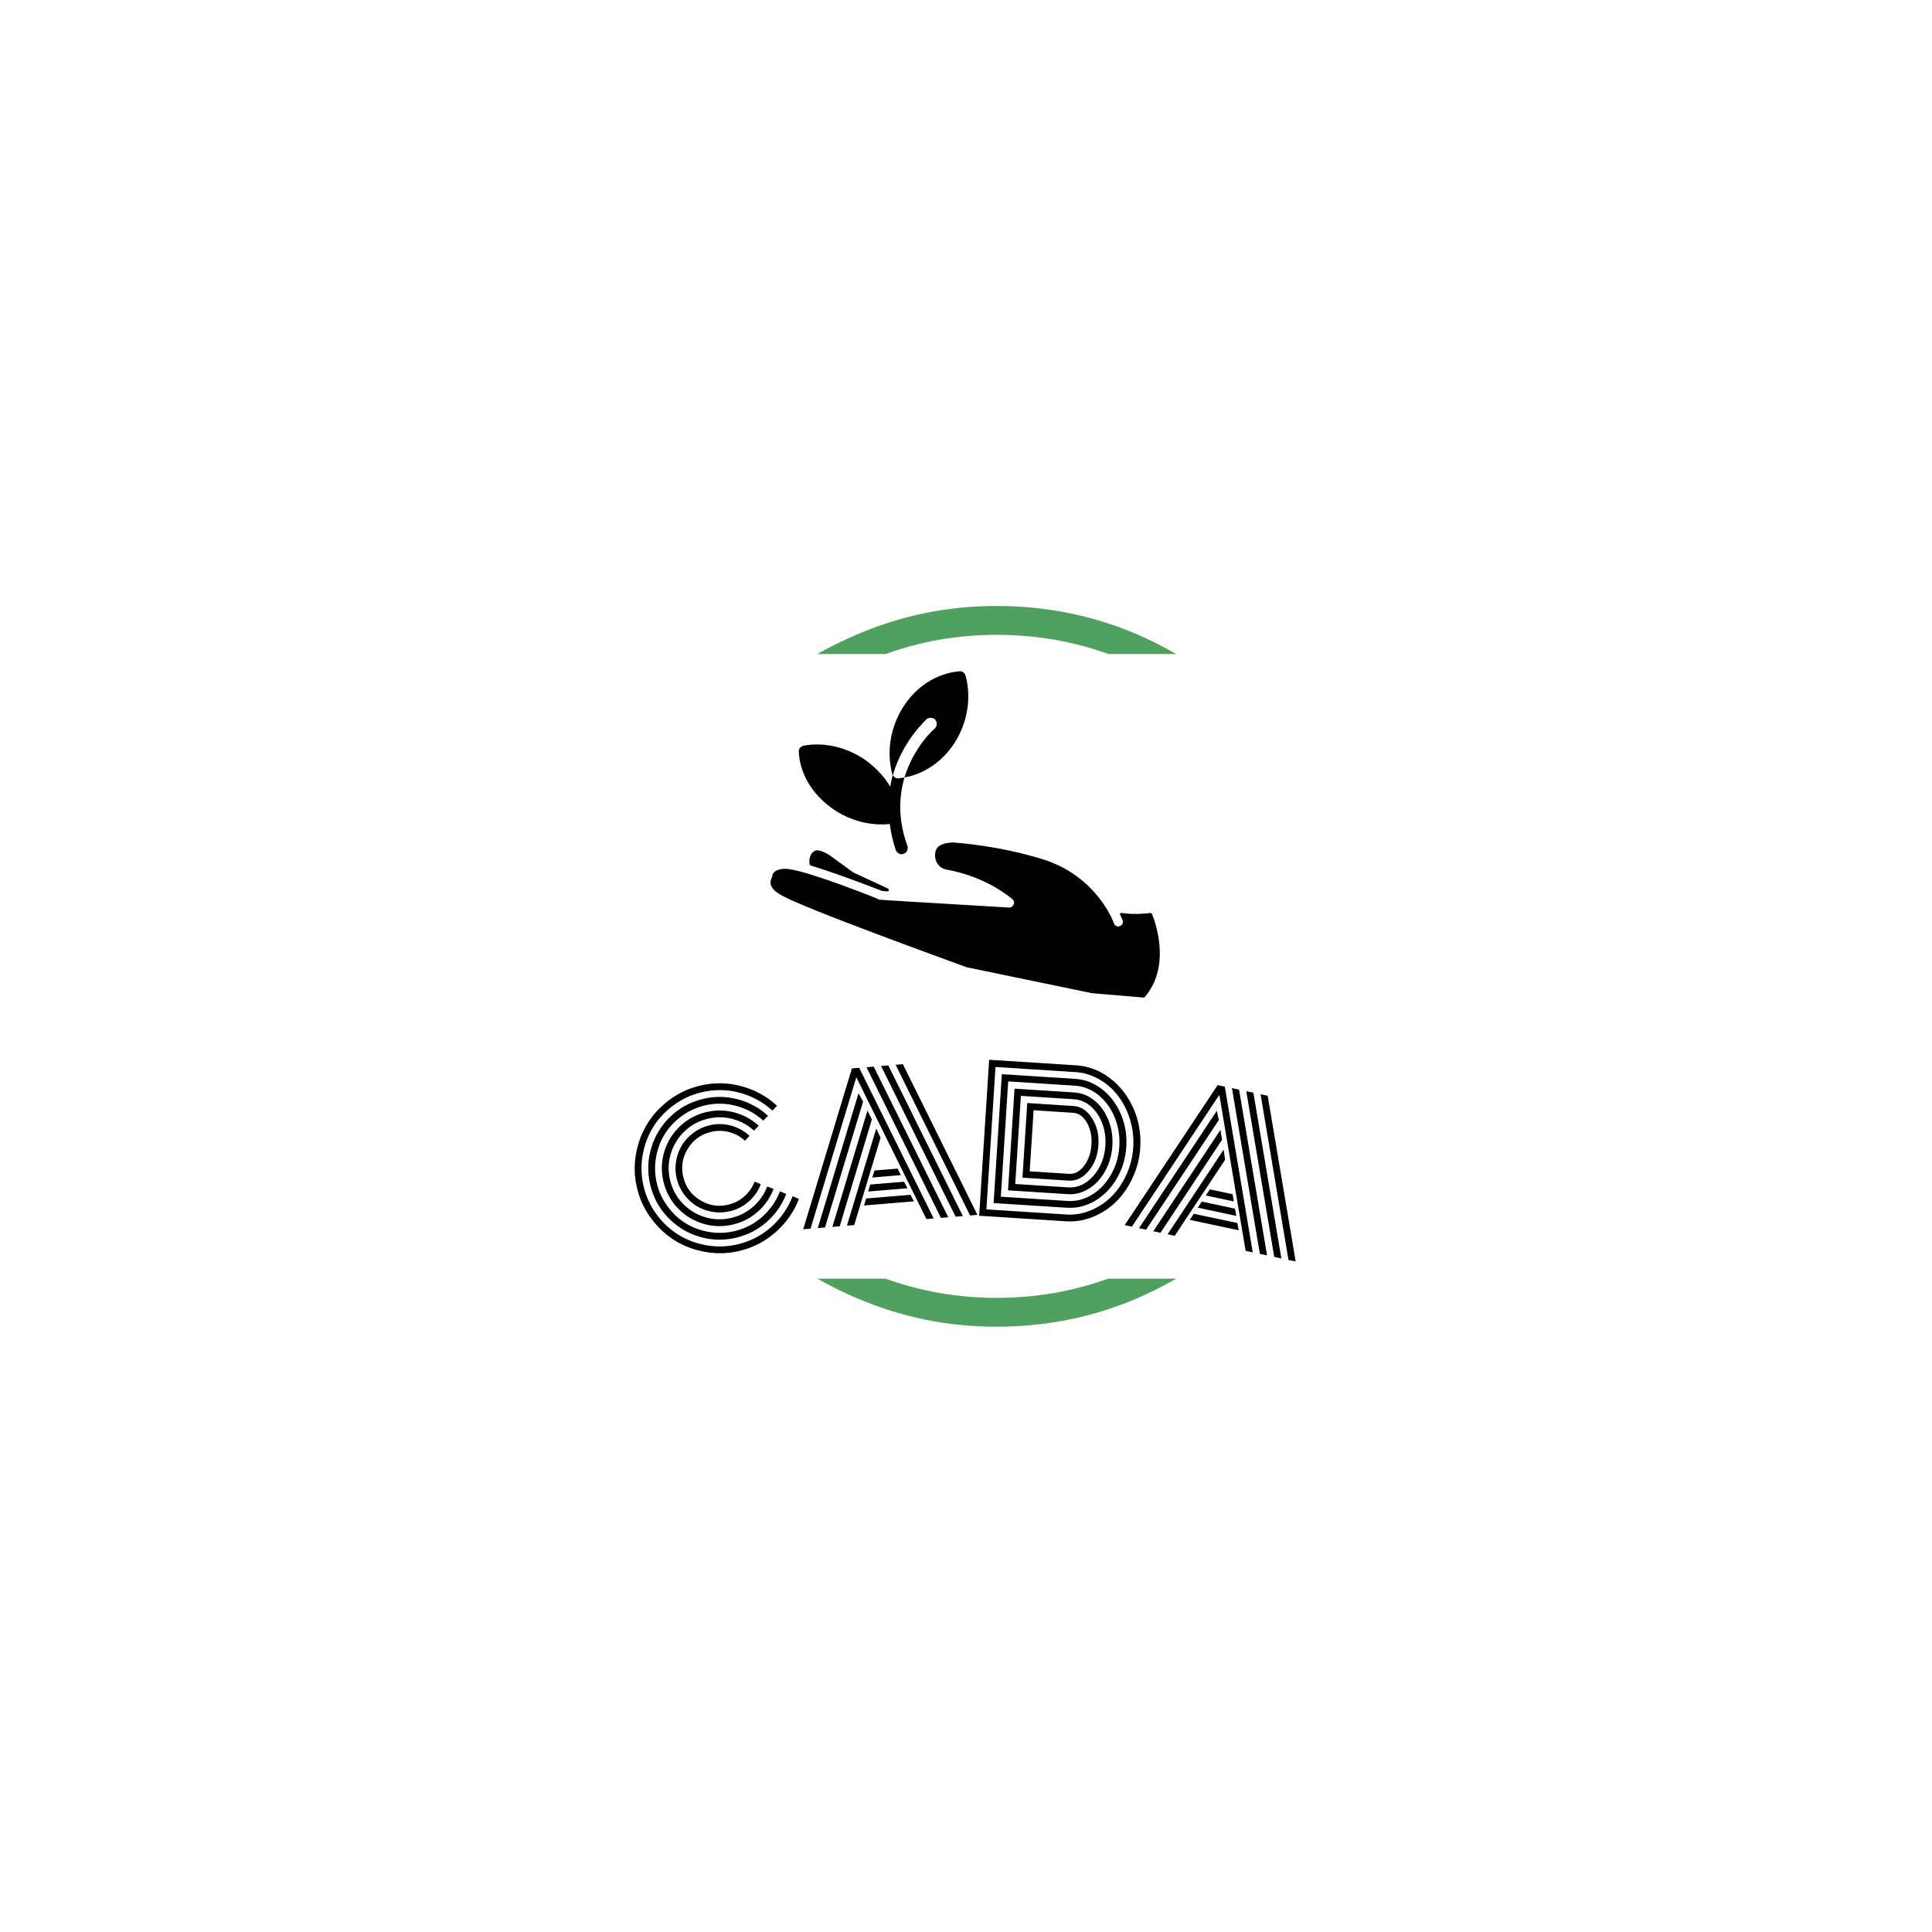 <svg xmlns="http://www.w3.org/2000/svg" version="1.1" xmlns:xlink="http://www.w3.org/1999/xlink" xmlns:svgjs="http://svgjs.dev/svgjs" width="1000" height="1000" viewBox="0 0 1000 1000"><rect width="1000" height="1000" fill="#ffffff"></rect><g transform="matrix(0.7,0,0,0.7,149.576,282.127)"><svg viewBox="0 0 396 247" data-background-color="#ffffff" preserveAspectRatio="xMidYMid meet" height="623" width="1000" xmlns="http://www.w3.org/2000/svg" xmlns:xlink="http://www.w3.org/1999/xlink"><defs></defs><g id="tight-bounds" transform="matrix(1,0,0,1,0.24,-0.1)"><svg viewBox="0 0 395.52 247.2" height="247.2" width="395.52"><g><svg></svg></g><g><svg viewBox="0 0 395.52 247.2" height="247.2" width="395.52"><g><path d="M206.919 26.41c-11.243 0-22.076 1.877-32.499 5.631l-20.004 0c3.66-2.075 7.491-3.968 11.492-5.679 13.013-5.609 26.683-8.414 41.011-8.414 17.853 0 34.44 4.151 49.761 12.453 0.989 0.535 1.965 1.081 2.93 1.64l-19.856 0c-10.398-3.754-21.343-5.631-32.835-5.631zM206.919 220.79c11.443 0 22.352-1.877 32.727-5.631l19.968 0c-0.998 0.576-2.008 1.139-3.03 1.688-15.353 8.269-31.908 12.404-49.665 12.405-14.327 0-27.997-2.805-41.011-8.414-4.001-1.711-7.832-3.604-11.492-5.679l20.004 0c10.422 3.754 21.255 5.631 32.499 5.631z" fill="#50a060" data-fill-palette-color="tertiary"></path></g><g transform="matrix(1,0,0,1,100.874,37.08)"><svg viewBox="0 0 193.772 173.04" height="173.04" width="193.772"><g><svg viewBox="0 0 395.52 353.202" height="173.04" width="193.772"><g transform="matrix(1,0,0,1,0,232.503)"><svg viewBox="0 0 395.52 120.699" height="120.699" width="395.52"><g><svg viewBox="0 0 395.52 120.699" height="120.699" width="395.52"><g><svg viewBox="0 0 395.52 120.699" height="120.699" width="395.52"><g transform="matrix(1,0,0,1,0,0)"><svg width="395.52" viewBox="0.137 -35.579 168.996 51.572" height="120.699" data-palette-color="#50a060"><path d="M29.498-16.123v0l-1.167 1.24c-1.145-1.052-2.482-1.785-4.011-2.198-1.521-0.409-3.073-0.426-4.657-0.053v0c-2.57 0.606-4.549 2.031-5.937 4.276-1.389 2.245-1.78 4.653-1.174 7.223 0.606 2.57 2.031 4.549 4.276 5.937 2.245 1.389 4.653 1.78 7.222 1.174v0c1.583-0.373 2.963-1.089 4.138-2.147 1.183-1.053 2.052-2.306 2.607-3.758v0l1.585 0.664c-0.652 1.709-1.674 3.182-3.067 4.422-1.394 1.233-3.016 2.067-4.866 2.503v0c-1.486 0.35-2.975 0.397-4.467 0.139-1.492-0.258-2.848-0.764-4.067-1.518-1.219-0.754-2.277-1.741-3.174-2.961-0.897-1.22-1.521-2.573-1.871-4.058-0.35-1.486-0.397-2.975-0.139-4.468 0.258-1.492 0.764-2.848 1.518-4.066 0.754-1.219 1.741-2.277 2.96-3.174 1.22-0.897 2.573-1.521 4.059-1.872v0c1.862-0.439 3.693-0.415 5.493 0.072 1.801 0.493 3.381 1.367 4.739 2.623zM31.837-18.709v0l-1.196 1.248c-1.554-1.421-3.37-2.411-5.447-2.97-2.07-0.56-4.179-0.587-6.327-0.08v0c-2.304 0.543-4.292 1.611-5.964 3.204-1.672 1.593-2.848 3.493-3.526 5.701-0.678 2.208-0.746 4.464-0.203 6.767 0.543 2.304 1.611 4.292 3.204 5.964 1.593 1.672 3.493 2.848 5.701 3.526 2.208 0.678 4.464 0.746 6.767 0.202v0c2.148-0.506 4.025-1.476 5.633-2.91 1.612-1.442 2.798-3.153 3.557-5.133v0l1.609 0.638c-0.86 2.251-2.201 4.187-4.024 5.809-1.823 1.622-3.948 2.718-6.375 3.29v0c-2.602 0.613-5.158 0.538-7.667-0.227-2.509-0.765-4.666-2.099-6.471-4.002-1.806-1.91-3.016-4.162-3.627-6.758-0.613-2.602-0.538-5.158 0.227-7.667 0.765-2.509 2.099-4.666 4.002-6.471 1.903-1.805 4.156-3.014 6.758-3.627v0c2.427-0.572 4.818-0.54 7.173 0.097 2.356 0.637 4.421 1.77 6.196 3.399zM34.216-21.253v0l-1.195 1.248c-1.982-1.814-4.293-3.074-6.932-3.781-2.641-0.713-5.314-0.751-8.02-0.112v0c-2.174 0.512-4.156 1.428-5.948 2.748-1.787 1.312-3.228 2.853-4.325 4.625-1.096 1.772-1.832 3.75-2.207 5.935-0.382 2.186-0.316 4.369 0.198 6.549 0.512 2.174 1.428 4.156 2.748 5.948 1.312 1.787 2.853 3.228 4.626 4.324 1.772 1.096 3.75 1.832 5.935 2.208 2.192 0.38 4.376 0.314 6.549-0.198v0c2.725-0.642 5.103-1.874 7.132-3.695 2.038-1.816 3.538-3.978 4.502-6.486v0l1.599 0.681c-1.067 2.765-2.725 5.146-4.974 7.142-2.25 1.989-4.871 3.337-7.862 4.041v0c-3.212 0.757-6.368 0.662-9.468-0.285-3.094-0.949-5.756-2.599-7.989-4.949-2.231-2.344-3.725-5.122-4.482-8.334-0.757-3.212-0.662-6.368 0.286-9.468 0.947-3.1 2.593-5.765 4.937-7.996 2.352-2.226 5.134-3.717 8.346-4.474v0c3.004-0.708 5.963-0.666 8.876 0.127 2.918 0.785 5.474 2.186 7.668 4.202zM36.526-23.832v0l-1.186 1.246c-2.401-2.194-5.195-3.717-8.381-4.569-3.187-0.851-6.416-0.892-9.687-0.121v0c-2.628 0.62-5.025 1.726-7.19 3.318-2.159 1.591-3.903 3.461-5.232 5.611-1.329 2.149-2.223 4.545-2.683 7.187-0.459 2.643-0.378 5.281 0.243 7.915 0.62 2.628 1.726 5.025 3.318 7.191 1.591 2.159 3.461 3.903 5.61 5.232 2.149 1.329 4.545 2.223 7.188 2.683 2.649 0.458 5.288 0.377 7.915-0.243v0c3.27-0.771 6.143-2.256 8.618-4.456 2.473-2.206 4.294-4.827 5.461-7.863v0l1.606 0.711c-1.275 3.28-3.252 6.106-5.933 8.477-2.679 2.378-5.797 3.986-9.353 4.825v0c-2.868 0.676-5.735 0.76-8.602 0.25-2.872-0.501-5.474-1.473-7.807-2.916-2.333-1.443-4.366-3.337-6.097-5.683-1.736-2.337-2.942-4.94-3.618-7.808-0.676-2.868-0.76-5.739-0.252-8.612 0.503-2.865 1.476-5.464 2.918-7.798 1.443-2.333 3.337-4.366 5.683-6.096 2.337-1.736 4.94-2.942 7.808-3.618v0c3.569-0.841 7.084-0.793 10.545 0.144 3.461 0.938 6.497 2.602 9.108 4.993zM68.196-6.077l-7.305 0.605 0.554-1.791 5.91-0.49zM69.879-2.724l-10.046 0.832 0.524-1.789 8.641-0.716zM71.521 0.622l-12.747 1.056 0.524-1.79 11.351-0.94zM56.8-31.111l-11.703 38.718-1.873 0.155 12.446-41.128 1.874-0.155 19.035 38.52-1.853 0.153zM46.951 7.454l10.41-34.468 1.169 2.131-9.735 32.184zM50.678 7.145l8.984-29.754 1.114 2.306-8.224 27.293zM54.405 6.836l7.486-24.833 1.108 2.357-6.74 22.322zM68.706-34.446l19.055 38.518-1.874 0.156-19.035-38.52zM63.125-33.983l1.853-0.154 19.056 38.518-1.854 0.154zM59.398-33.675l1.853-0.153 19.056 38.518-1.874 0.155zM111.109-4.677l-11.826-0.756 1.22-19.081c0 0 3.942 0.252 11.826 0.756v0c1.909 0.122 3.49 1.162 4.741 3.119 1.257 1.964 1.802 4.254 1.635 6.869v0c-0.169 2.635-1.001 4.839-2.498 6.614-1.49 1.775-3.189 2.602-5.098 2.479zM102.129-22.667l-0.999 15.609 10.09 0.645c1.43 0.091 2.703-0.592 3.818-2.051 1.116-1.465 1.742-3.272 1.88-5.421v0c0.139-2.169-0.252-4.044-1.173-5.626-0.921-1.582-2.097-2.419-3.527-2.51v0zM98.877-26.352l-1.441 22.534 13.562 0.868c2.388 0.153 4.518-0.82 6.39-2.918 1.864-2.092 2.895-4.688 3.093-7.789v0c0.131-2.042-0.145-3.954-0.826-5.734-0.687-1.788-1.667-3.226-2.94-4.317-1.28-1.084-2.705-1.676-4.275-1.776v0zM110.887-1.214l-15.298-0.978 1.663-26.007 15.299 0.978c1.876 0.12 3.589 0.811 5.138 2.073 1.55 1.255 2.736 2.914 3.559 4.977 0.83 2.057 1.17 4.267 1.019 6.628v0c-0.15 2.342-0.768 4.487-1.854 6.435-1.08 1.948-2.468 3.446-4.165 4.493-1.697 1.054-3.484 1.521-5.361 1.401zM95.636-30.046l-1.885 29.48 17.025 1.089c2.196 0.14 4.28-0.388 6.254-1.584 1.967-1.197 3.585-2.89 4.854-5.081 1.269-2.197 1.989-4.626 2.16-7.287v0c0.169-2.648-0.235-5.146-1.214-7.493-0.979-2.341-2.372-4.23-4.177-5.668-1.812-1.439-3.809-2.228-5.991-2.367v0zM110.665 2.259l-18.762-1.2 2.108-32.952 18.762 1.199c2.502 0.16 4.79 1.045 6.864 2.654 2.075 1.609 3.673 3.722 4.795 6.339 1.122 2.617 1.588 5.412 1.398 8.386-0.19 2.967-1.008 5.681-2.454 8.14-1.446 2.453-3.301 4.345-5.564 5.677-2.263 1.332-4.645 1.917-7.147 1.757zM92.385-33.731l-2.328 36.406 20.498 1.311c2.102 0.134 4.162-0.218 6.18-1.058 2.024-0.833 3.8-2.015 5.327-3.547 1.534-1.532 2.803-3.398 3.805-5.599 1.002-2.2 1.582-4.528 1.739-6.983 0.157-2.455-0.122-4.834-0.836-7.138-0.714-2.304-1.735-4.316-3.061-6.038-1.32-1.721-2.93-3.127-4.83-4.217-1.895-1.083-3.893-1.692-5.996-1.826v0zM110.444 5.722v0l-22.235-1.422 2.551-39.879 22.234 1.423c3.127 0.2 5.991 1.278 8.591 3.234 2.6 1.957 4.611 4.517 6.032 7.681 1.414 3.17 2.006 6.555 1.776 10.154v0c-0.172 2.694-0.816 5.245-1.933 7.652-1.109 2.401-2.515 4.442-4.219 6.124-1.704 1.681-3.678 2.978-5.92 3.89-2.243 0.912-4.535 1.293-6.877 1.143zM153.32 0.64l-7.17-1.524 1.046-1.556 5.801 1.232zM153.965 4.335l-9.859-2.096 1.017-1.562 8.48 1.802zM154.574 8.012l-12.51-2.659 1.017-1.563 11.141 2.368zM149.615-26.616l-22.357 33.709-1.838-0.391 23.763-35.802 1.838 0.391 7.137 42.37-1.819-0.387zM129.078 7.479l19.894-30.009 0.507 2.377-18.592 28.017zM132.736 8.257l17.172-25.906 0.403 2.529-15.736 23.768zM136.394 9.034l14.32-21.625 0.382 2.576-12.882 19.436zM161.977-26.381l7.156 42.374-1.839-0.391-7.137-42.369zM156.499-27.545l1.819 0.387 7.157 42.374-1.82-0.387zM152.841-28.322l1.819 0.386 7.156 42.374-1.839-0.391z" opacity="1" transform="matrix(1,0,0,1,0,0)" fill="#000000" class="undefined-text-0" data-fill-palette-color="primary" id="text-0"></path></svg></g></svg></g></svg></g></svg></g><g transform="matrix(1,0,0,1,81.289,0)"><svg viewBox="0 0 232.941 195.292" height="195.292" width="232.941"><g><svg xmlns="http://www.w3.org/2000/svg" xmlns:xlink="http://www.w3.org/1999/xlink" version="1.1" x="0" y="0" viewBox="6.619 13.785 79.577 66.715" style="enable-background:new 0 0 91 91;" xml:space="preserve" height="195.292" width="232.941" class="icon-icon-0" data-fill-palette-color="accent" id="icon-0"><g fill="#50a060" data-fill-palette-color="accent"><path d="M23.7 55c-0.1 0-0.1-0.1-0.2-0.1l-4.4-3.2c-0.9-0.7-2.7-1.6-3.4-1.2-1.2 0.6-1.2 2.1-1.1 2.7 0 0.1 0.1 0.2 0.2 0.3 5.3 1.6 13.1 4.6 14.6 5.2 0 0 0.1 0 0.1 0l1 0.1c0 0 0 0 0 0 0.1 0 0.3-0.1 0.3-0.2 0-0.1 0-0.3-0.2-0.4L23.7 55z" fill="#000000" data-fill-palette-color="accent"></path><path d="M84.6 63.4c-0.1-0.1-0.2-0.2-0.3-0.2-0.7 0.1-3.4 0.4-5.9 0-0.1 0-0.2 0-0.3 0.1-0.1 0.1-0.1 0.2 0 0.3 0.3 0.6 0.4 1 0.5 1.1 0.2 0.5-0.1 1-0.6 1.2-0.5 0.2-1-0.1-1.2-0.6 0-0.1-3.4-9.5-14.3-13-9.3-2.9-17.5-3.4-18.4-3.5 0 0-2.9-0.1-3.6 1.4-0.4 0.9-0.3 1.9 0.1 2.7 0.4 0.7 1 1.2 1.8 1.4 8.6 1.5 13.5 6 13.7 6.1 0.3 0.3 0.4 0.7 0.2 1.1-0.2 0.4-0.5 0.6-0.9 0.6L37 61c0 0-0.1 0-0.1 0 0 0-0.1 0-0.1 0L29 60.5c-0.1 0-0.2 0-0.3-0.1-0.1-0.1-13.7-5.5-18-6.1-0.3-0.1-3-0.5-3.7 1.1L7 55.7c-0.4 0.8-1.1 2.2 1.7 3.8 4.3 2.6 34.5 13.5 38 14.8l25.6 5.3 10.6 0.9c0 0 0 0 0 0 0.1 0 0.2 0 0.2-0.1C88.3 74.4 85.6 65.9 84.6 63.4z" fill="#000000" data-fill-palette-color="accent"></path><path d="M38.5 23.6c0.5-0.4 1.3-0.4 1.8 0.1 0.4 0.5 0.4 1.3-0.1 1.8-0.3 0.2-4.3 3.8-6.2 10 4-0.7 7.7-3.2 10.2-7 2.7-4.2 3.5-9.2 2.3-13.8-0.2-0.6-0.7-1-1.3-0.9-4.5 0.4-8.7 3-11.4 7.2v0c-2.7 4.2-3.5 9.2-2.3 13.8 0 0.1 0.1 0.2 0.1 0.3C33.7 27.8 38.5 23.7 38.5 23.6z" fill="#000000" data-fill-palette-color="accent"></path><path d="M32.8 35.7c0 0-0.1 0-0.1 0-0.5 0-0.9-0.3-1.1-0.7-0.2 0.8-0.4 1.6-0.5 2.4-1.1-1.9-2.7-3.6-4.6-5.1 0 0 0 0 0 0-3.9-2.9-8.7-4.1-13.1-3.3-0.6 0.1-1.1 0.7-1 1.3 0.2 4.3 2.6 8.4 6.5 11.3 3.1 2.3 6.8 3.5 10.4 3.5 0.6 0 1.1 0 1.7-0.1 0.2 1.7 0.6 3.5 1.2 5.3 0.2 0.5 0.7 0.9 1.2 0.9 0.1 0 0.3 0 0.4-0.1 0.7-0.2 1-0.9 0.8-1.6C32.6 44 32.9 39.3 34 35.5 33.6 35.6 33.2 35.6 32.8 35.7z" fill="#000000" data-fill-palette-color="accent"></path></g></svg></g></svg></g><g></g></svg></g></svg></g></svg></g></svg><rect width="395.52" height="247.2" fill="none" stroke="none" visibility="hidden"></rect></g></svg></g></svg>